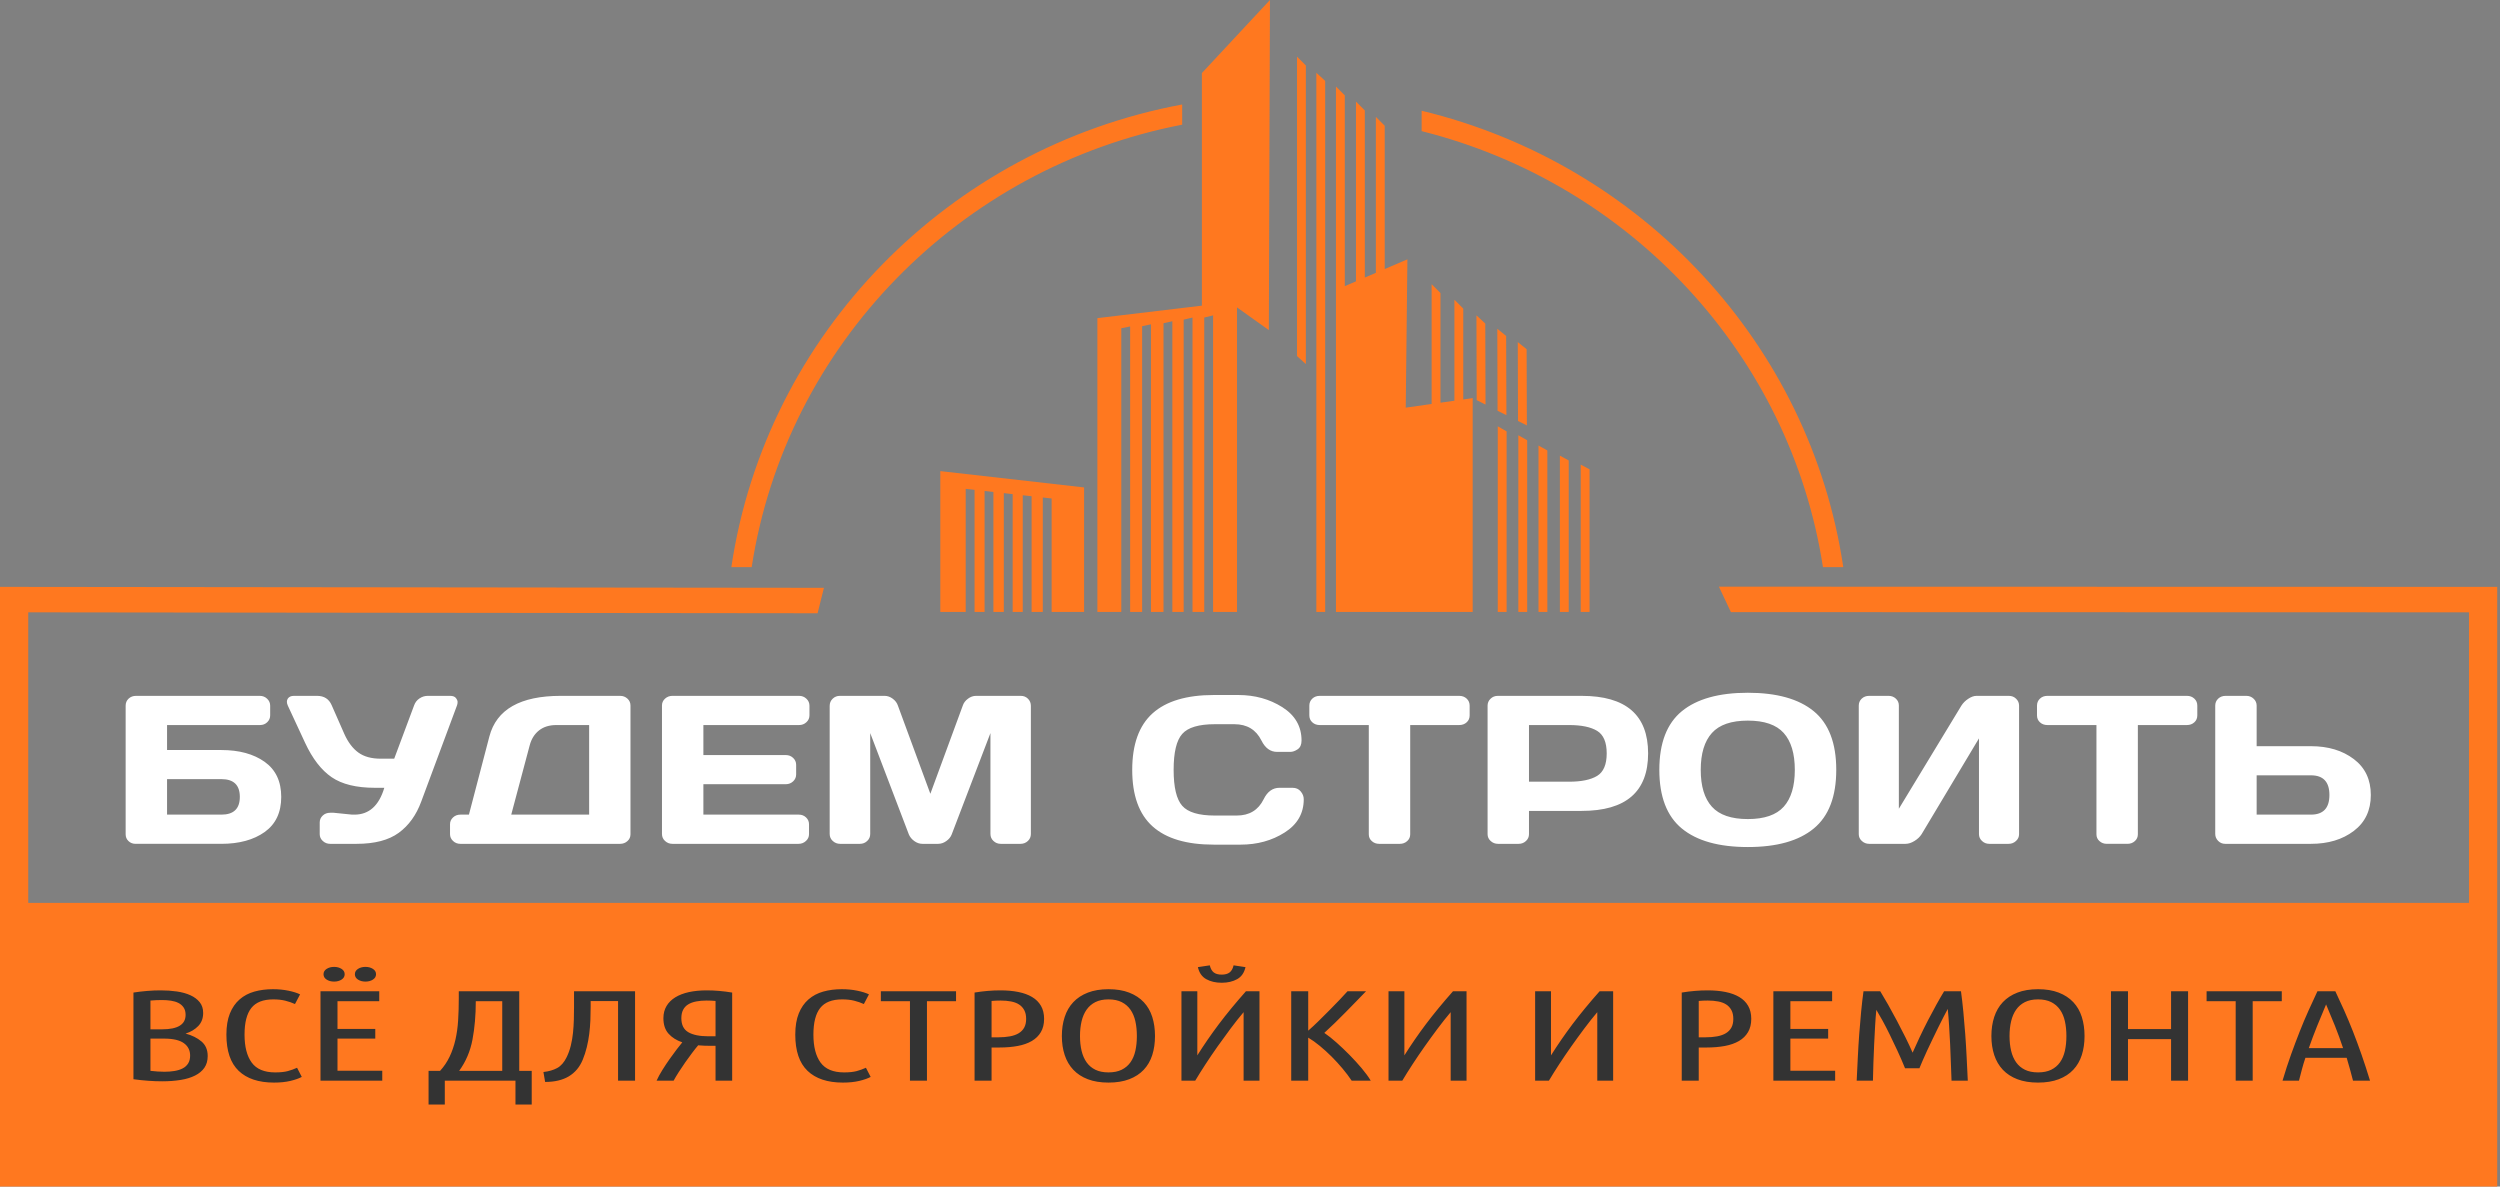 <svg width="335" height="159" viewBox="0 0 335 159" fill="none" xmlns="http://www.w3.org/2000/svg">
<rect x="0" y="0" width="335" height="159" fill="#808080" stroke="none"/>
<rect x="2.816" y="120.987" width="329.446" height="35.197" fill="#FF781F"/>
<path fill-rule="evenodd" clip-rule="evenodd" d="M0 78.64L110.408 78.766L109.557 82.177L3.785 82.052V155.589H330.844V82.052L231.942 82.025L230.333 78.614L334.629 78.64V159H0V78.64Z" fill="#FF781F"/>
<path fill-rule="evenodd" clip-rule="evenodd" d="M126 63.128L145.269 65.316V81.999H140.918V66.798L139.733 66.665V81.999H138.233V66.496L137.048 66.363V81.999H135.697V66.212L134.512 66.079V81.999H133.117V65.922L131.932 65.789V81.999H130.59V65.638L129.404 65.505V81.999H126V63.128L126 63.128ZM213 62.887V81.999H211.815V62.257L213 62.888V62.887ZM210.209 61.699V81.999H209.024V61.057L210.209 61.699ZM207.344 60.359V81.999H206.158V59.704L207.344 60.359ZM204.642 58.992V81.999H203.457V58.324L204.642 58.992ZM179.017 81.999V51.716L179.016 51.715V11.594L180.201 12.781V38.34L184.366 36.558V15.664L185.551 16.851V36.051L188.592 34.75L188.37 54.627L191.838 54.131V38.082L193.024 39.269V53.962L194.892 53.695V40.165L196.078 41.352V53.526L197.34 53.346V82H179.017L179.017 81.999ZM200.7 81.999V57.126L201.885 57.805V81.999H200.7ZM203.381 45.84L203.413 56.414L204.601 57.008L204.566 46.793L203.381 45.84ZM200.639 44.051L200.673 55.042L201.86 55.637L201.824 45.018L200.639 44.051ZM197.842 42.253L197.874 53.614L199.061 54.214L199.027 43.352L197.841 42.253H197.842ZM181.701 13.616V37.698L182.886 37.191V14.803L181.701 13.616ZM173.799 7.591V47.712L174.985 48.789V8.778L173.799 7.591ZM176.388 9.75V82H177.573V10.839L176.388 9.75ZM170.172 0L161.052 9.79V40.956L147.05 42.63V82H150.254V43.983L151.439 43.742V82H153.045V43.711L154.23 43.459V82H155.91V43.312L157.095 43.047V82H158.612V42.832L159.797 42.553V82H161.369V42.552L162.554 42.261V82H165.759V41.192L170.026 44.235L170.172 0V0Z" fill="#FF781F"/>
<path d="M16.837 111.799V94.556C16.837 94.179 16.968 93.867 17.234 93.617C17.501 93.367 17.832 93.244 18.234 93.244H34.815C35.197 93.244 35.524 93.372 35.795 93.631C36.067 93.886 36.203 94.198 36.203 94.556V95.859C36.203 96.218 36.072 96.525 35.81 96.775C35.549 97.03 35.227 97.157 34.845 97.157H22.386V100.504H29.663C32.046 100.504 33.981 101.032 35.464 102.085C36.946 103.142 37.685 104.709 37.685 106.786C37.685 108.868 36.946 110.435 35.464 111.492C33.981 112.545 32.046 113.073 29.663 113.073H18.164C17.787 113.073 17.475 112.951 17.219 112.705C16.962 112.464 16.837 112.162 16.837 111.799L16.837 111.799ZM22.386 109.161H29.664C31.312 109.161 32.137 108.368 32.137 106.782C32.137 105.196 31.313 104.403 29.664 104.403H22.386V109.16V109.161ZM44.712 108.91L47.185 109.161H47.492C49.447 109.161 50.784 107.962 51.497 105.564H50.231C47.758 105.564 45.828 105.092 44.446 104.148C43.064 103.204 41.872 101.665 40.882 99.536L38.57 94.556C38.404 94.188 38.4 93.877 38.56 93.622C38.726 93.372 38.998 93.244 39.379 93.244H42.486C43.431 93.244 44.084 93.664 44.446 94.5L46.139 98.347C46.637 99.461 47.265 100.291 48.024 100.844C48.778 101.391 49.773 101.665 51.015 101.665H52.824L55.488 94.528C55.629 94.132 55.865 93.82 56.212 93.589C56.554 93.357 56.925 93.244 57.328 93.244H60.303C60.685 93.244 60.951 93.343 61.097 93.541C61.248 93.74 61.318 93.914 61.318 94.065C61.318 94.216 61.293 94.363 61.248 94.499L56.448 107.404C55.78 109.222 54.774 110.619 53.427 111.601C52.08 112.583 50.2 113.074 47.788 113.074H44.239C43.857 113.074 43.526 112.946 43.254 112.691C42.978 112.441 42.842 112.134 42.842 111.776V110.213C42.842 109.85 42.973 109.543 43.239 109.293C43.501 109.038 43.837 108.91 44.239 108.91H44.712V108.91ZM60.303 111.776V110.445C60.303 110.086 60.439 109.784 60.71 109.533C60.976 109.283 61.303 109.161 61.685 109.161H62.836L65.575 98.691C66.525 95.061 69.717 93.244 75.145 93.244H83.097C83.478 93.244 83.805 93.367 84.077 93.617C84.348 93.867 84.484 94.169 84.484 94.528V111.799C84.484 112.163 84.348 112.465 84.077 112.705C83.805 112.951 83.478 113.074 83.097 113.074H61.685C61.303 113.074 60.976 112.946 60.71 112.691C60.439 112.441 60.303 112.134 60.303 111.776ZM68.506 109.161H78.945V97.157H74.542C73.607 97.157 72.838 97.398 72.23 97.875C71.622 98.356 71.205 99.022 70.978 99.881L68.506 109.161ZM88.705 111.747V94.528C88.705 94.169 88.841 93.867 89.118 93.617C89.394 93.367 89.721 93.244 90.103 93.244H107.081C107.463 93.244 107.79 93.372 108.061 93.631C108.333 93.886 108.468 94.198 108.468 94.556V95.859C108.468 96.218 108.333 96.525 108.061 96.775C107.79 97.03 107.463 97.157 107.081 97.157H94.254V101.179H105.302C105.683 101.179 106.01 101.306 106.282 101.561C106.548 101.816 106.684 102.123 106.684 102.482V103.78C106.684 104.139 106.548 104.445 106.282 104.7C106.01 104.955 105.683 105.083 105.302 105.083H94.254V109.161H107.051C107.428 109.161 107.744 109.283 108.011 109.534C108.272 109.784 108.408 110.086 108.408 110.445V111.776C108.408 112.135 108.272 112.441 107.996 112.691C107.719 112.946 107.393 113.074 107.011 113.074H90.103C89.721 113.074 89.394 112.946 89.117 112.691C88.841 112.441 88.705 112.125 88.705 111.747H88.705ZM111.177 111.747V94.585C111.177 94.207 111.308 93.886 111.574 93.631C111.841 93.372 112.162 93.244 112.544 93.244H118.541C118.923 93.244 119.284 93.372 119.631 93.631C119.973 93.886 120.204 94.198 120.32 94.556L124.667 106.366L129.01 94.556C129.126 94.198 129.357 93.886 129.703 93.631C130.045 93.372 130.407 93.244 130.789 93.244H136.785C137.167 93.244 137.489 93.372 137.75 93.631C138.006 93.886 138.137 94.207 138.137 94.585V111.747C138.137 112.125 138.002 112.441 137.735 112.691C137.464 112.946 137.137 113.074 136.755 113.074H134.101C133.719 113.074 133.393 112.946 133.126 112.691C132.855 112.441 132.719 112.125 132.719 111.747V98.234L127.522 111.828C127.387 112.172 127.145 112.465 126.799 112.706C126.457 112.951 126.095 113.074 125.713 113.074H123.607C123.22 113.074 122.863 112.951 122.521 112.706C122.184 112.465 121.943 112.172 121.792 111.828L116.61 98.234V111.747C116.61 112.125 116.475 112.441 116.203 112.691C115.937 112.946 115.61 113.074 115.228 113.074H112.575C112.193 113.074 111.866 112.946 111.59 112.691C111.313 112.441 111.177 112.125 111.177 111.747ZM154.447 110.737C152.628 109.104 151.718 106.579 151.718 103.166C151.718 99.749 152.628 97.224 154.447 95.585C156.267 93.952 159.001 93.131 162.645 93.131H165.927C168.153 93.131 170.124 93.679 171.838 94.764C173.552 95.855 174.406 97.341 174.406 99.23C174.406 99.777 174.235 100.164 173.893 100.4C173.547 100.636 173.215 100.754 172.893 100.754H171.139C170.234 100.754 169.536 100.244 169.033 99.23C168.309 97.776 167.098 97.044 165.409 97.044H162.791C160.639 97.044 159.182 97.478 158.418 98.347C157.649 99.211 157.267 100.815 157.267 103.157C157.267 105.498 157.649 107.107 158.418 107.976C159.182 108.849 160.639 109.283 162.791 109.283H165.721C167.41 109.283 168.611 108.557 169.329 107.098C169.827 106.078 170.536 105.564 171.445 105.564H173.199C173.662 105.564 174.029 105.724 174.295 106.05C174.567 106.371 174.702 106.72 174.702 107.098C174.702 108.991 173.848 110.478 172.139 111.559C170.43 112.644 168.465 113.182 166.233 113.182H162.645C159.001 113.182 156.267 112.371 154.447 110.737L154.447 110.737ZM175.451 95.859V94.556C175.451 94.179 175.582 93.867 175.848 93.617C176.11 93.367 176.446 93.245 176.849 93.245H195.536C195.938 93.245 196.27 93.367 196.536 93.617C196.802 93.867 196.933 94.179 196.933 94.556V95.859C196.933 96.237 196.802 96.548 196.536 96.789C196.27 97.034 195.938 97.157 195.536 97.157H188.967V111.799C188.967 112.163 188.831 112.465 188.565 112.705C188.293 112.951 187.966 113.074 187.585 113.074H184.8C184.418 113.074 184.091 112.951 183.82 112.705C183.548 112.465 183.418 112.163 183.418 111.799V97.157H176.849C176.447 97.157 176.11 97.034 175.848 96.789C175.582 96.548 175.452 96.237 175.452 95.859H175.451ZM199.336 111.776V94.556C199.336 94.198 199.466 93.886 199.732 93.632C199.999 93.372 200.321 93.245 200.703 93.245H211.941C217.877 93.245 220.847 95.812 220.847 100.952C220.847 106.093 217.877 108.661 211.941 108.661H204.884V111.776C204.884 112.135 204.753 112.442 204.482 112.692C204.211 112.947 203.884 113.074 203.502 113.074H200.733C200.351 113.074 200.024 112.947 199.747 112.692C199.471 112.442 199.335 112.135 199.335 111.776L199.336 111.776ZM204.884 104.747H210.262C211.911 104.747 213.162 104.488 214.017 103.969C214.871 103.445 215.298 102.444 215.298 100.952C215.298 99.466 214.871 98.46 214.017 97.936C213.162 97.417 211.911 97.157 210.262 97.157H204.884V104.748V104.747ZM243.043 111.02C241.037 112.677 238.092 113.503 234.212 113.503C230.327 113.503 227.382 112.677 225.366 111.02C223.355 109.364 222.35 106.744 222.35 103.157C222.35 99.574 223.355 96.954 225.366 95.302C227.382 93.655 230.327 92.829 234.212 92.829C238.092 92.829 241.037 93.655 243.043 95.302C245.053 96.954 246.058 99.574 246.058 103.157C246.058 106.744 245.053 109.364 243.043 111.02ZM239.017 98.219C238.026 97.115 236.423 96.562 234.212 96.562C231.995 96.562 230.392 97.115 229.397 98.219C228.397 99.328 227.899 100.976 227.899 103.166C227.899 105.356 228.397 106.999 229.397 108.103C230.392 109.203 231.995 109.755 234.212 109.755C236.423 109.755 238.026 109.203 239.017 108.103C240.007 106.999 240.505 105.356 240.505 103.166C240.505 100.976 240.007 99.328 239.017 98.219ZM249.074 111.776V94.556C249.074 94.179 249.205 93.867 249.471 93.617C249.737 93.367 250.069 93.244 250.471 93.244H253.065C253.447 93.244 253.773 93.367 254.045 93.617C254.311 93.867 254.447 94.169 254.447 94.528V108.372L262.825 94.556C263.051 94.198 263.363 93.886 263.755 93.632C264.147 93.372 264.509 93.245 264.846 93.245H269.188C269.57 93.245 269.897 93.372 270.159 93.632C270.425 93.886 270.555 94.198 270.555 94.556V111.776C270.555 112.135 270.42 112.441 270.143 112.691C269.872 112.946 269.54 113.074 269.158 113.074H266.565C266.183 113.074 265.856 112.946 265.59 112.691C265.318 112.441 265.183 112.134 265.183 111.776V98.942L257.498 111.776C257.271 112.135 256.95 112.441 256.538 112.691C256.125 112.946 255.728 113.074 255.346 113.074H250.471C250.089 113.074 249.762 112.946 249.486 112.691C249.21 112.441 249.074 112.134 249.074 111.776L249.074 111.776ZM272.958 95.859V94.556C272.958 94.179 273.088 93.867 273.355 93.617C273.616 93.367 273.953 93.244 274.355 93.244H293.042C293.444 93.244 293.776 93.367 294.042 93.617C294.309 93.867 294.439 94.179 294.439 94.556V95.859C294.439 96.237 294.309 96.548 294.042 96.789C293.776 97.034 293.444 97.157 293.042 97.157H286.473V111.799C286.473 112.162 286.337 112.465 286.071 112.705C285.799 112.951 285.473 113.073 285.091 113.073H282.307C281.924 113.073 281.597 112.951 281.326 112.705C281.055 112.465 280.924 112.162 280.924 111.799V97.157H274.355C273.953 97.157 273.616 97.034 273.355 96.789C273.089 96.548 272.958 96.237 272.958 95.859H272.958ZM296.842 111.747V94.556C296.842 94.179 296.973 93.867 297.239 93.617C297.506 93.367 297.837 93.244 298.239 93.244H301.009C301.391 93.244 301.717 93.372 301.989 93.631C302.26 93.886 302.391 94.198 302.391 94.556V99.989H309.669C311.986 99.989 313.901 100.57 315.418 101.722C316.937 102.873 317.69 104.478 317.69 106.532C317.69 108.589 316.931 110.194 315.408 111.346C313.891 112.498 311.976 113.074 309.669 113.074H298.169C297.802 113.074 297.491 112.942 297.234 112.682C296.973 112.418 296.842 112.106 296.842 111.747ZM302.391 109.16H309.669C311.317 109.16 312.142 108.283 312.142 106.527C312.142 104.771 311.317 103.893 309.669 103.893H302.391V109.16Z" fill="white"/>
<path d="M20.16 137.929H21.73C23.823 137.929 24.87 137.283 24.87 135.993C24.87 135.589 24.781 135.258 24.603 134.999C24.426 134.74 24.194 134.538 23.907 134.394C23.621 134.25 23.287 134.149 22.907 134.091C22.528 134.034 22.127 134.005 21.705 134.005C21.452 134.005 21.194 134.011 20.933 134.022C20.671 134.034 20.414 134.051 20.16 134.074V137.929ZM20.16 139.173V143.494C20.481 143.529 20.797 143.558 21.11 143.581C21.422 143.604 21.73 143.615 22.034 143.615C22.507 143.615 22.954 143.581 23.376 143.512C23.798 143.442 24.165 143.327 24.477 143.166C24.79 143.004 25.034 142.783 25.211 142.5C25.389 142.218 25.477 141.869 25.477 141.455C25.477 140.74 25.195 140.181 24.629 139.778C24.064 139.375 23.182 139.173 21.983 139.173H20.16L20.16 139.173ZM17.882 133.003C18.473 132.91 19.076 132.838 19.692 132.787C20.308 132.734 20.92 132.709 21.527 132.709C22.287 132.709 23.009 132.758 23.692 132.856C24.375 132.954 24.979 133.121 25.502 133.357C26.026 133.593 26.443 133.904 26.755 134.29C27.068 134.676 27.224 135.157 27.224 135.734C27.224 136.448 27.004 137.033 26.565 137.488C26.127 137.943 25.561 138.28 24.87 138.499C25.73 138.73 26.439 139.081 26.996 139.554C27.553 140.026 27.831 140.677 27.831 141.507C27.831 142.129 27.684 142.653 27.389 143.08C27.093 143.506 26.675 143.855 26.135 144.125C25.595 144.396 24.95 144.592 24.199 144.713C23.448 144.834 22.625 144.895 21.73 144.895C21.14 144.895 20.523 144.872 19.882 144.825C19.241 144.779 18.574 144.71 17.882 144.618V133.003L17.882 133.003ZM36.718 145.067C34.659 145.067 33.081 144.543 31.983 143.494C30.886 142.446 30.338 140.827 30.338 138.637C30.338 137.52 30.494 136.575 30.806 135.803C31.119 135.031 31.553 134.403 32.11 133.919C32.667 133.435 33.325 133.086 34.085 132.873C34.844 132.66 35.671 132.553 36.566 132.553C37.308 132.553 38.001 132.619 38.642 132.752C39.283 132.884 39.806 133.049 40.211 133.244L39.528 134.541C39.123 134.356 38.688 134.207 38.224 134.091C37.76 133.976 37.224 133.919 36.617 133.919C35.266 133.919 34.287 134.302 33.68 135.068C33.072 135.834 32.768 137.024 32.768 138.637C32.768 140.262 33.089 141.512 33.73 142.388C34.371 143.264 35.418 143.702 36.869 143.702C37.562 143.702 38.123 143.644 38.553 143.529C38.983 143.414 39.401 143.264 39.806 143.08L40.439 144.307C40.051 144.514 39.541 144.693 38.908 144.843C38.275 144.992 37.545 145.067 36.718 145.067V145.067ZM42.946 144.808V132.83H50.819V134.161H45.224V137.877H50.288V139.173H45.224V143.477H51.224V144.808H42.946ZM44.768 131.533C44.38 131.533 44.047 131.444 43.769 131.265C43.49 131.087 43.351 130.848 43.351 130.548C43.351 130.248 43.49 130.009 43.769 129.831C44.047 129.652 44.38 129.563 44.768 129.563C45.157 129.563 45.49 129.652 45.768 129.831C46.047 130.01 46.186 130.248 46.186 130.548C46.186 130.848 46.047 131.087 45.768 131.265C45.49 131.444 45.157 131.533 44.768 131.533ZM48.971 131.533C48.583 131.533 48.25 131.444 47.971 131.265C47.693 131.087 47.554 130.848 47.554 130.548C47.554 130.248 47.693 130.009 47.971 129.831C48.25 129.652 48.583 129.563 48.971 129.563C49.359 129.563 49.693 129.652 49.971 129.831C50.25 130.01 50.389 130.248 50.389 130.548C50.389 130.848 50.25 131.087 49.971 131.265C49.693 131.444 49.359 131.533 48.971 131.533ZM69.073 148.006V144.808H59.604V148.006H57.427V143.494H58.971C59.495 142.918 59.921 142.284 60.249 141.593C60.579 140.901 60.836 140.153 61.022 139.346C61.207 138.539 61.33 137.672 61.389 136.744C61.448 135.817 61.477 134.817 61.477 133.746V132.829H69.579V143.494H71.25V148.005H69.073L69.073 148.006ZM63.756 134.161C63.756 136.027 63.608 137.741 63.313 139.303C63.018 140.864 62.423 142.261 61.528 143.494H67.301V134.161H63.756V134.161ZM85.098 132.83V144.808H82.82V134.143H79.148V134.921C79.148 135.509 79.136 136.108 79.111 136.718C79.085 137.329 79.034 137.937 78.959 138.542C78.883 139.147 78.773 139.743 78.629 140.331C78.486 140.919 78.305 141.477 78.085 142.007C77.68 142.987 77.06 143.727 76.224 144.229C75.389 144.73 74.33 144.98 73.047 144.98L72.819 143.65C73.545 143.569 74.161 143.39 74.667 143.114C75.173 142.837 75.596 142.353 75.933 141.662C76.169 141.178 76.355 140.659 76.49 140.106C76.625 139.553 76.722 138.986 76.781 138.404C76.841 137.822 76.878 137.234 76.895 136.641C76.912 136.047 76.92 135.474 76.92 134.921V132.83H85.098H85.098ZM98.111 144.808H95.883V140.141H95.25C94.963 140.141 94.676 140.135 94.389 140.124C94.103 140.112 93.824 140.095 93.554 140.072C93.317 140.349 93.047 140.688 92.744 141.092C92.44 141.495 92.136 141.913 91.832 142.345C91.528 142.777 91.242 143.209 90.963 143.641C90.684 144.074 90.452 144.462 90.267 144.808H87.984C88.186 144.359 88.444 143.883 88.756 143.382C89.069 142.881 89.389 142.397 89.718 141.93C90.047 141.463 90.364 141.031 90.668 140.634C90.971 140.236 91.224 139.916 91.427 139.674C90.651 139.409 90.035 139.021 89.579 138.508C89.123 137.995 88.896 137.307 88.896 136.442C88.896 135.82 89.035 135.276 89.313 134.809C89.592 134.342 89.984 133.953 90.49 133.642C90.997 133.331 91.604 133.098 92.313 132.942C93.022 132.787 93.815 132.709 94.693 132.709C95.79 132.709 96.929 132.807 98.111 133.003V144.808V144.808ZM95.883 134.126C95.495 134.091 95.09 134.074 94.668 134.074C94.161 134.074 93.701 134.114 93.288 134.195C92.874 134.276 92.52 134.405 92.224 134.584C91.929 134.763 91.701 135.005 91.541 135.31C91.381 135.615 91.301 135.993 91.301 136.442C91.301 137.329 91.613 137.955 92.237 138.318C92.862 138.681 93.756 138.862 94.921 138.862H95.883V134.126L95.883 134.126ZM112.946 145.067C110.887 145.067 109.309 144.543 108.212 143.494C107.115 142.446 106.567 140.827 106.567 138.637C106.567 137.519 106.723 136.575 107.035 135.802C107.347 135.03 107.782 134.402 108.339 133.919C108.896 133.435 109.554 133.086 110.314 132.873C111.073 132.66 111.9 132.553 112.795 132.553C113.537 132.553 114.229 132.619 114.871 132.752C115.512 132.884 116.035 133.048 116.44 133.244L115.757 134.541C115.352 134.356 114.917 134.207 114.453 134.091C113.989 133.976 113.453 133.919 112.845 133.919C111.495 133.919 110.516 134.302 109.909 135.068C109.301 135.834 108.997 137.024 108.997 138.637C108.997 140.262 109.318 141.512 109.959 142.388C110.601 143.264 111.647 143.702 113.098 143.702C113.791 143.702 114.352 143.644 114.782 143.529C115.213 143.414 115.63 143.264 116.035 143.08L116.668 144.307C116.28 144.514 115.77 144.693 115.137 144.842C114.504 144.992 113.774 145.067 112.947 145.067L112.946 145.067ZM128.111 132.83V134.161H124.212V144.808H121.934V134.161H118.035V132.83H128.111ZM130.592 133.002C131.774 132.806 132.93 132.709 134.06 132.709C134.938 132.709 135.735 132.781 136.453 132.925C137.17 133.068 137.786 133.293 138.301 133.599C138.816 133.904 139.212 134.299 139.491 134.783C139.769 135.267 139.909 135.848 139.909 136.528C139.909 137.22 139.765 137.81 139.478 138.3C139.191 138.79 138.786 139.187 138.263 139.493C137.74 139.798 137.111 140.02 136.377 140.158C135.643 140.296 134.828 140.366 133.934 140.366H132.87V144.808H130.592V133.002H130.592ZM132.87 139H133.782C134.356 139 134.875 138.957 135.339 138.87C135.803 138.784 136.196 138.643 136.516 138.447C136.837 138.251 137.082 137.997 137.25 137.686C137.419 137.375 137.504 136.989 137.504 136.528C137.504 136.067 137.419 135.678 137.25 135.362C137.081 135.045 136.849 134.791 136.554 134.601C136.259 134.411 135.9 134.275 135.478 134.195C135.056 134.114 134.592 134.074 134.086 134.074C133.647 134.074 133.242 134.091 132.87 134.126V139V139ZM154.77 138.827C154.77 139.761 154.647 140.61 154.403 141.377C154.158 142.143 153.778 142.8 153.264 143.347C152.749 143.895 152.099 144.318 151.314 144.618C150.53 144.917 149.605 145.067 148.542 145.067C147.479 145.067 146.555 144.917 145.77 144.618C144.985 144.318 144.336 143.895 143.821 143.347C143.306 142.8 142.922 142.143 142.669 141.377C142.415 140.61 142.289 139.761 142.289 138.827C142.289 137.894 142.415 137.041 142.669 136.269C142.922 135.497 143.306 134.837 143.821 134.29C144.336 133.743 144.985 133.316 145.77 133.011C146.555 132.706 147.479 132.553 148.542 132.553C149.606 132.553 150.53 132.706 151.314 133.011C152.099 133.316 152.749 133.743 153.264 134.29C153.778 134.837 154.158 135.497 154.403 136.269C154.647 137.041 154.77 137.894 154.77 138.827ZM152.34 138.827C152.34 138.101 152.272 137.439 152.137 136.84C152.002 136.24 151.782 135.725 151.479 135.293C151.175 134.86 150.782 134.523 150.302 134.281C149.821 134.04 149.234 133.919 148.542 133.919C147.85 133.919 147.263 134.04 146.782 134.281C146.301 134.523 145.909 134.86 145.605 135.293C145.302 135.725 145.078 136.241 144.934 136.84C144.791 137.439 144.719 138.101 144.719 138.827C144.719 139.553 144.791 140.216 144.934 140.815C145.078 141.414 145.302 141.927 145.605 142.353C145.909 142.78 146.301 143.111 146.782 143.347C147.263 143.584 147.85 143.701 148.542 143.701C149.234 143.701 149.82 143.583 150.302 143.347C150.782 143.111 151.175 142.78 151.479 142.353C151.782 141.927 152.002 141.414 152.137 140.815C152.272 140.216 152.34 139.553 152.34 138.827ZM158.314 144.808V132.83H160.441V141.42C161.318 140.026 162.276 138.634 163.318 137.246C164.365 135.857 165.576 134.385 166.956 132.829H168.77V144.808H166.643V135.63C166.069 136.309 165.487 137.044 164.896 137.833C164.306 138.623 163.728 139.418 163.162 140.218C162.597 141.019 162.057 141.814 161.542 142.604C161.027 143.393 160.567 144.128 160.162 144.808H158.314ZM163.706 130.6C164.162 130.6 164.517 130.502 164.77 130.306C165.023 130.11 165.2 129.793 165.302 129.355L166.896 129.597C166.728 130.346 166.357 130.882 165.783 131.205C165.209 131.527 164.517 131.689 163.706 131.689C162.896 131.689 162.204 131.527 161.631 131.205C161.057 130.882 160.685 130.346 160.517 129.597L162.112 129.355C162.213 129.793 162.39 130.11 162.643 130.306C162.896 130.502 163.251 130.6 163.706 130.6ZM183.048 132.83C182.677 133.221 182.26 133.653 181.795 134.123C181.331 134.595 180.855 135.082 180.369 135.583C179.88 136.085 179.386 136.575 178.888 137.059C178.39 137.542 177.913 137.992 177.458 138.407C177.964 138.752 178.513 139.187 179.103 139.712C179.694 140.236 180.276 140.792 180.85 141.374C181.42 141.956 181.96 142.546 182.466 143.145C182.972 143.748 183.378 144.301 183.681 144.808H181.124C180.77 144.278 180.36 143.733 179.896 143.18C179.432 142.627 178.943 142.094 178.428 141.578C177.913 141.065 177.39 140.59 176.858 140.152C176.327 139.712 175.808 139.343 175.301 139.043V144.808H173.023V132.83H175.301V138.11C175.74 137.73 176.204 137.298 176.694 136.817C177.183 136.333 177.668 135.849 178.149 135.368C178.63 134.884 179.082 134.42 179.504 133.976C179.925 133.535 180.28 133.152 180.567 132.83H183.048H183.048ZM186.061 144.808V132.83H188.188V141.42C189.065 140.026 190.023 138.634 191.065 137.246C192.112 135.857 193.323 134.385 194.702 132.829H196.517V144.808H194.39V135.63C193.816 136.309 193.234 137.044 192.643 137.833C192.052 138.623 191.474 139.418 190.909 140.218C190.344 141.019 189.804 141.814 189.289 142.604C188.774 143.393 188.314 144.128 187.909 144.808H186.061ZM205.707 144.808V132.83H207.833V141.42C208.711 140.026 209.669 138.634 210.711 137.246C211.758 135.857 212.968 134.385 214.348 132.829H216.162V144.808H214.036V135.63C213.462 136.309 212.88 137.044 212.289 137.833C211.698 138.623 211.12 139.418 210.555 140.218C209.989 141.019 209.449 141.814 208.934 142.604C208.42 143.393 207.96 144.128 207.555 144.808H205.706H205.707ZM225.352 133.002C226.534 132.806 227.69 132.709 228.821 132.709C229.699 132.709 230.496 132.781 231.213 132.925C231.93 133.068 232.546 133.293 233.061 133.599C233.576 133.904 233.973 134.299 234.251 134.783C234.53 135.267 234.669 135.848 234.669 136.528C234.669 137.22 234.525 137.81 234.238 138.3C233.952 138.79 233.546 139.187 233.023 139.493C232.5 139.798 231.872 140.02 231.137 140.158C230.403 140.296 229.589 140.366 228.694 140.366H227.631V144.808H225.352V133.002ZM227.631 139H228.542C229.116 139 229.635 138.957 230.099 138.87C230.563 138.784 230.956 138.643 231.276 138.447C231.597 138.251 231.842 137.997 232.011 137.686C232.179 137.375 232.264 136.989 232.264 136.528C232.264 136.067 232.179 135.678 232.011 135.362C231.842 135.045 231.61 134.791 231.314 134.601C231.019 134.411 230.66 134.275 230.239 134.195C229.817 134.114 229.352 134.074 228.846 134.074C228.407 134.074 228.002 134.091 227.631 134.126V139V139ZM237.631 144.808V132.83H245.505V134.161H239.91V137.877H244.973V139.173H239.91V143.477H245.91V144.808H237.631ZM255.277 143.148C254.94 142.319 254.594 141.524 254.239 140.763C253.885 140.003 253.543 139.285 253.214 138.611C252.885 137.937 252.568 137.323 252.264 136.77C251.961 136.217 251.682 135.733 251.429 135.318C251.361 135.975 251.307 136.698 251.264 137.487C251.222 138.277 251.18 139.086 251.138 139.916C251.096 140.745 251.062 141.578 251.037 142.413C251.011 143.249 250.99 144.047 250.973 144.807H248.796C248.847 143.77 248.898 142.725 248.948 141.67C248.999 140.616 249.062 139.579 249.138 138.559C249.214 137.539 249.298 136.545 249.391 135.577C249.484 134.609 249.589 133.693 249.708 132.829H251.952C252.256 133.325 252.602 133.915 252.995 134.601C253.382 135.286 253.775 136.004 254.172 136.753C254.568 137.502 254.952 138.251 255.328 139C255.699 139.749 256.02 140.434 256.29 141.057C256.56 140.434 256.872 139.749 257.227 139C257.581 138.25 257.948 137.502 258.336 136.753C258.725 136.004 259.108 135.286 259.488 134.601C259.868 133.915 260.21 133.325 260.513 132.829H262.771C262.889 133.693 262.995 134.61 263.088 135.577C263.181 136.545 263.265 137.539 263.341 138.559C263.417 139.579 263.48 140.616 263.531 141.67C263.581 142.725 263.632 143.77 263.683 144.807H261.505C261.471 144.047 261.442 143.246 261.416 142.405C261.391 141.564 261.357 140.72 261.315 139.873C261.273 139.026 261.227 138.202 261.176 137.401C261.125 136.6 261.067 135.866 260.999 135.197C260.847 135.485 260.657 135.845 260.429 136.277C260.201 136.71 259.965 137.179 259.72 137.686C259.476 138.193 259.222 138.715 258.961 139.25C258.699 139.786 258.455 140.302 258.227 140.797C257.999 141.293 257.796 141.745 257.619 142.154C257.442 142.563 257.303 142.894 257.201 143.148H255.277V143.148ZM279.328 138.827C279.328 139.761 279.206 140.61 278.961 141.377C278.716 142.143 278.337 142.8 277.822 143.347C277.307 143.895 276.657 144.318 275.872 144.618C275.088 144.917 274.163 145.067 273.1 145.067C272.037 145.067 271.113 144.917 270.328 144.618C269.543 144.318 268.894 143.895 268.379 143.347C267.864 142.8 267.48 142.143 267.227 141.377C266.974 140.61 266.847 139.761 266.847 138.827C266.847 137.894 266.974 137.041 267.227 136.269C267.48 135.497 267.864 134.837 268.379 134.29C268.894 133.743 269.543 133.316 270.328 133.011C271.113 132.706 272.037 132.553 273.1 132.553C274.163 132.553 275.088 132.706 275.872 133.011C276.657 133.316 277.307 133.743 277.822 134.29C278.337 134.837 278.716 135.497 278.961 136.269C279.206 137.041 279.328 137.894 279.328 138.827ZM276.898 138.827C276.898 138.101 276.83 137.439 276.695 136.84C276.56 136.24 276.341 135.725 276.037 135.293C275.733 134.86 275.341 134.523 274.86 134.281C274.379 134.04 273.792 133.919 273.1 133.919C272.408 133.919 271.822 134.04 271.341 134.281C270.86 134.523 270.467 134.86 270.164 135.293C269.86 135.725 269.636 136.241 269.493 136.84C269.349 137.439 269.277 138.101 269.277 138.827C269.277 139.553 269.349 140.216 269.493 140.815C269.636 141.414 269.86 141.927 270.164 142.353C270.467 142.78 270.86 143.111 271.341 143.347C271.822 143.584 272.408 143.701 273.1 143.701C273.792 143.701 274.379 143.583 274.86 143.347C275.341 143.111 275.733 142.78 276.037 142.353C276.341 141.927 276.56 141.414 276.695 140.815C276.83 140.216 276.898 139.553 276.898 138.827ZM290.923 132.83H293.202V144.808H290.923V139.242H285.151V144.808H282.872V132.83H285.151V137.894H290.923V132.83ZM305.759 132.83V134.161H301.86V144.808H299.582V134.161H295.683V132.83H305.759ZM312.936 132.83C313.341 133.691 313.742 134.564 314.139 135.445C314.531 136.327 314.919 137.252 315.299 138.219C315.679 139.187 316.058 140.213 316.438 141.296C316.818 142.382 317.198 143.552 317.582 144.808H315.303C315.172 144.289 315.037 143.776 314.894 143.269C314.751 142.762 314.607 142.255 314.455 141.748H308.924C308.75 142.255 308.599 142.762 308.464 143.269C308.329 143.776 308.193 144.289 308.063 144.808H305.86C306.231 143.552 306.615 142.382 307.003 141.299C307.392 140.216 307.78 139.193 308.16 138.225C308.539 137.257 308.932 136.333 309.328 135.451C309.725 134.569 310.13 133.697 310.535 132.83H312.936H312.936ZM311.695 134.593C311.286 135.552 310.885 136.514 310.497 137.482C310.105 138.45 309.734 139.438 309.379 140.452H313.974C313.637 139.438 313.274 138.447 312.89 137.479C312.502 136.511 312.105 135.549 311.695 134.593Z" fill="#333333"/>
<path fill-rule="evenodd" clip-rule="evenodd" d="M17.54 121.088H317.059C317.658 121.088 318.148 121.578 318.148 122.178C318.148 122.777 317.658 123.268 317.059 123.268H17.54C16.941 123.268 16.451 122.777 16.451 122.178C16.451 121.578 16.941 121.088 17.54 121.088Z" fill="#FF781F"/>
<path fill-rule="evenodd" clip-rule="evenodd" d="M190.5 14.838C219.929 21.942 242.561 46.065 247 76H244.275C239.893 47.534 218.435 24.583 190.5 17.572V14.838ZM158.41 16.706C128.583 22.479 105.31 46.22 100.725 76H98C102.633 44.752 127.091 19.834 158.411 14V16.706H158.41Z" fill="#FF781F"/>
</svg>
